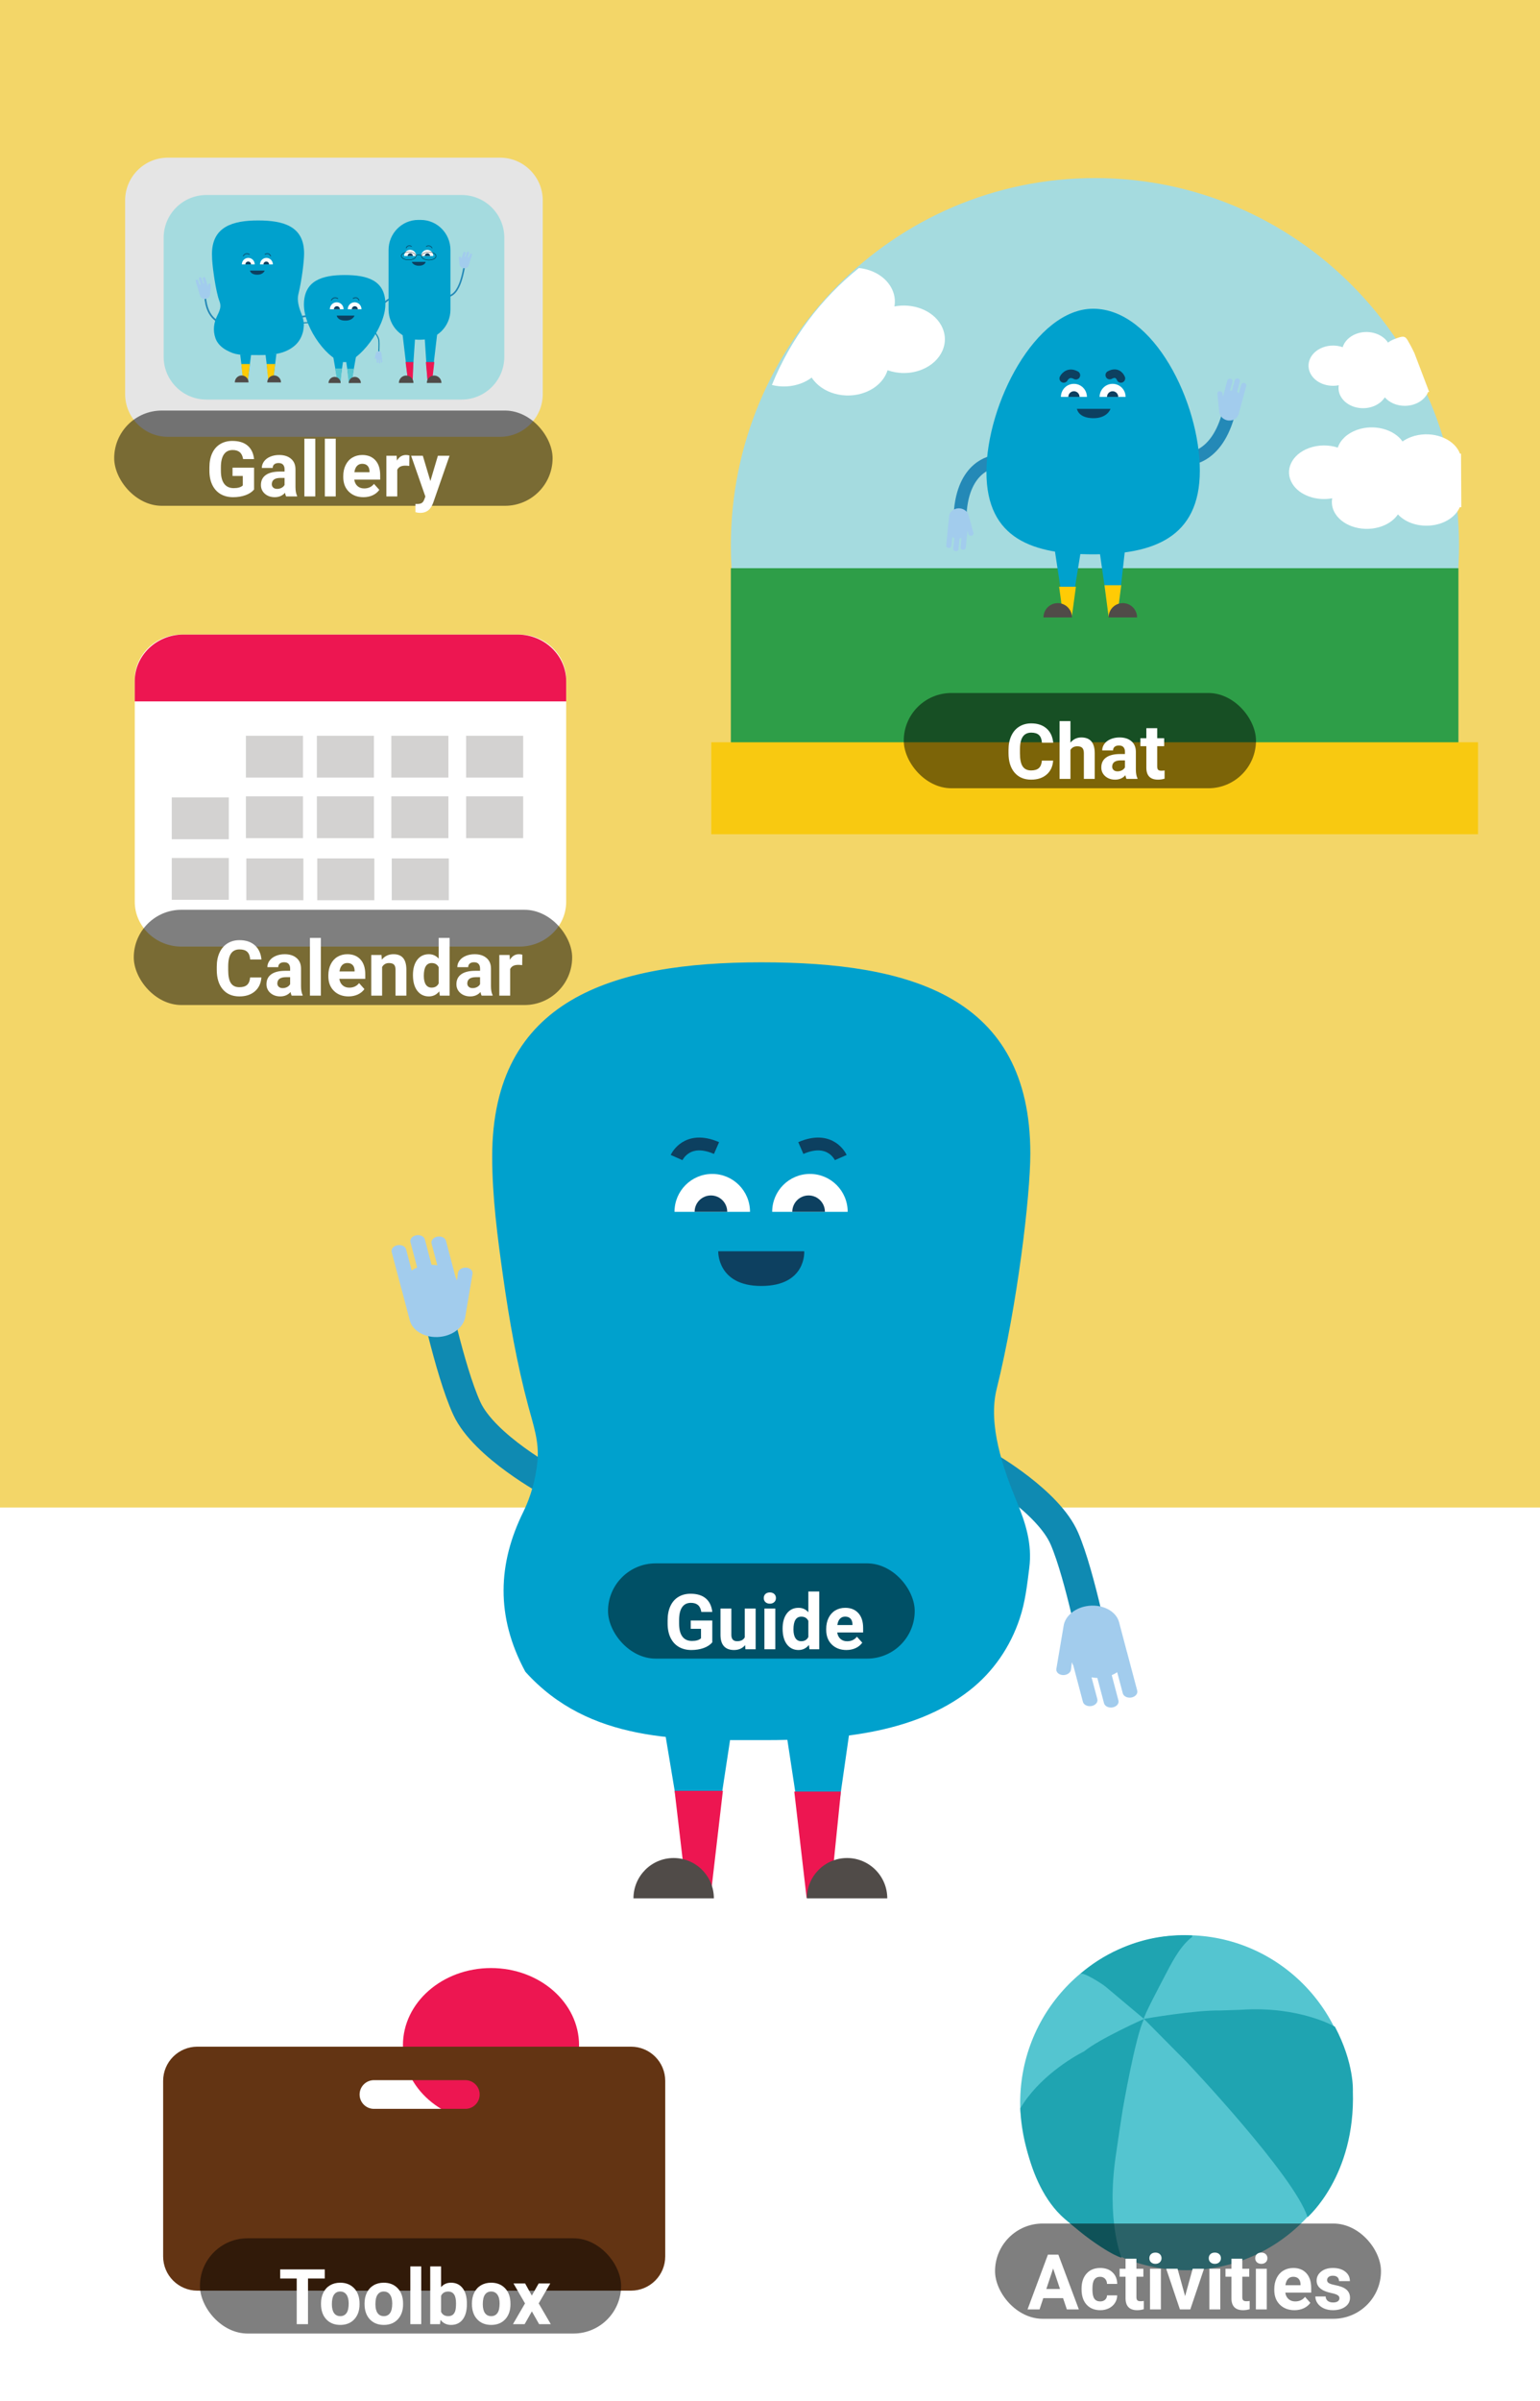 <svg width="360" height="561" viewBox="0 0 360 561" fill="none" xmlns="http://www.w3.org/2000/svg">
    <g id="Home_Screen_Labels1" clip-path="url(#clip0)">
        <g id="bg">
            <path id="Vector" d="M366.419 0H-4.576V352.256H366.419V0Z" fill="#F3D668" />
        </g>
        <g id="chat_button">
            <g id="Group 31">
                <g id="Intersect" filter="url(#filter0_i)">
                    <path fill-rule="evenodd" clip-rule="evenodd"
                        d="M335.487 154.15C339.098 144.625 341.076 134.286 341.076 123.48C341.076 76.052 302.969 37.605 255.962 37.605C208.954 37.605 170.847 76.052 170.847 123.48C170.847 130.418 171.663 137.164 173.202 143.625C176.579 149.892 183.202 154.15 190.82 154.15H335.487Z"
                        fill="#A5DBDF" />
                </g>
                <path id="Vector_2" d="M340.932 132.767H170.847V175.744H340.932V132.767Z" fill="#2E9E48" />
                <path id="Vector_3"
                    d="M311.427 116.432C311.204 117.612 311.418 118.857 312.134 120.007C314.074 123.134 318.955 124.458 323.044 122.968C324.724 122.358 325.986 121.366 326.788 120.2C328.283 121.807 330.725 122.849 333.501 122.836C337.118 122.82 340.178 121.008 341.247 118.512C341.367 118.52 341.487 118.519 341.607 118.527L341.54 106.002C341.453 106.003 341.365 106.011 341.289 106.012C341.167 105.686 341.023 105.369 340.825 105.052C338.885 101.926 334.004 100.602 329.915 102.092C329.151 102.371 328.465 102.734 327.866 103.155C325.818 100.238 321.113 99.03 317.154 100.47C314.864 101.308 313.31 102.845 312.729 104.587C310.649 103.911 308.212 103.888 306.009 104.693C301.92 106.183 300.181 109.92 302.121 113.046C303.796 115.764 307.737 117.118 311.427 116.432Z"
                    fill="white" />
                <path id="Intersect_2" fill-rule="evenodd" clip-rule="evenodd"
                    d="M180.445 89.955C182.643 90.512 185.092 90.422 187.34 89.554C188.236 89.207 189.043 88.754 189.746 88.228C192.127 91.912 197.631 93.46 202.277 91.67C204.965 90.628 206.795 88.702 207.486 86.512C209.918 87.375 212.773 87.417 215.358 86.417C220.158 84.565 222.219 79.87 219.966 75.922C218.02 72.49 213.413 70.764 209.086 71.606C209.355 70.122 209.112 68.553 208.28 67.101C206.828 64.556 203.941 62.948 200.786 62.622C191.885 69.78 184.827 79.171 180.445 89.955Z"
                    fill="white" />
                <rect id="Rectangle 103" x="166.271" y="173.442" width="179.237" height="21.488" fill="#F8C911" />
                <path id="Vector_4"
                    d="M312.964 90.014C312.808 90.9 312.959 91.835 313.461 92.698C314.82 95.046 318.239 96.041 321.102 94.923C322.278 94.466 323.162 93.721 323.723 92.846C324.771 94.053 326.481 94.836 328.425 94.827C330.958 94.816 333.101 93.456 333.848 91.583C333.933 91.588 334.017 91.588 334.101 91.594L330.636 82.5C330.629 82.483 330.642 82.517 330.636 82.5C330.636 82.5 330.012 81.203 329.873 80.965C328.513 78.618 328.771 78.136 325.908 79.254C325.373 79.464 324.893 79.736 324.473 80.051C323.038 77.861 319.743 76.954 316.971 78.033C315.367 78.662 314.279 79.815 313.873 81.123C312.416 80.615 310.71 80.597 309.167 81.201C306.303 82.318 305.087 85.123 306.446 87.471C307.62 89.511 310.381 90.528 312.964 90.014Z"
                    fill="white" />
            </g>
            <g id="Group 30">
                <rect id="Rectangle 109" x="211.271" y="161.93" width="82.336" height="22.256" rx="11.128"
                    fill="black" fill-opacity="0.5" />
                <path id="Chat"
                    d="M246.189 177.737C246.09 179.114 245.58 180.198 244.66 180.989C243.746 181.78 242.539 182.176 241.039 182.176C239.398 182.176 238.106 181.625 237.163 180.523C236.225 179.416 235.757 177.898 235.757 175.971V175.188C235.757 173.958 235.974 172.874 236.407 171.937C236.841 170.999 237.459 170.281 238.262 169.783C239.07 169.279 240.008 169.027 241.074 169.027C242.551 169.027 243.74 169.423 244.642 170.214C245.545 171.005 246.066 172.115 246.207 173.545H243.57C243.506 172.719 243.274 172.121 242.876 171.752C242.483 171.377 241.883 171.189 241.074 171.189C240.195 171.189 239.536 171.506 239.097 172.139C238.663 172.766 238.44 173.741 238.429 175.065V176.032C238.429 177.415 238.637 178.426 239.053 179.064C239.475 179.703 240.137 180.022 241.039 180.022C241.853 180.022 242.46 179.838 242.858 179.469C243.263 179.094 243.494 178.517 243.553 177.737H246.189ZM250.232 173.527C250.906 172.719 251.753 172.314 252.772 172.314C254.835 172.314 255.881 173.513 255.91 175.909V182H253.37V175.979C253.37 175.435 253.253 175.033 253.018 174.775C252.784 174.512 252.394 174.38 251.85 174.38C251.105 174.38 250.566 174.667 250.232 175.241V182H247.692V168.5H250.232V173.527ZM263.337 182C263.22 181.771 263.135 181.487 263.082 181.147C262.467 181.833 261.667 182.176 260.683 182.176C259.751 182.176 258.977 181.906 258.362 181.367C257.753 180.828 257.448 180.148 257.448 179.328C257.448 178.32 257.82 177.547 258.564 177.008C259.314 176.469 260.395 176.196 261.808 176.19H262.976V175.646C262.976 175.206 262.862 174.854 262.634 174.591C262.411 174.327 262.057 174.195 261.57 174.195C261.142 174.195 260.806 174.298 260.559 174.503C260.319 174.708 260.199 174.989 260.199 175.347H257.659C257.659 174.796 257.829 174.286 258.169 173.817C258.509 173.349 258.989 172.982 259.61 172.719C260.231 172.449 260.929 172.314 261.702 172.314C262.874 172.314 263.803 172.61 264.488 173.202C265.18 173.788 265.525 174.614 265.525 175.681V179.803C265.531 180.705 265.657 181.388 265.903 181.851V182H263.337ZM261.236 180.233C261.611 180.233 261.957 180.151 262.273 179.987C262.59 179.817 262.824 179.592 262.976 179.311V177.676H262.027C260.756 177.676 260.079 178.115 259.997 178.994L259.988 179.144C259.988 179.46 260.1 179.721 260.322 179.926C260.545 180.131 260.85 180.233 261.236 180.233ZM270.517 170.152V172.49H272.143V174.354H270.517V179.1C270.517 179.451 270.585 179.703 270.72 179.855C270.854 180.008 271.112 180.084 271.493 180.084C271.774 180.084 272.023 180.063 272.24 180.022V181.947C271.742 182.1 271.229 182.176 270.702 182.176C268.921 182.176 268.013 181.276 267.977 179.478V174.354H266.589V172.49H267.977V170.152H270.517Z"
                    fill="white" />
            </g>
            <g id="Group 32">
                <path id="Vector_5" d="M232.207 107.938C232.207 107.938 225.11 108.764 224.447 120.079" stroke="#2489B7"
                    stroke-width="3" stroke-miterlimit="10" stroke-linecap="round" />
                <path id="Vector_6"
                    d="M227.554 124.539C227.623 124.838 227.409 125.129 227.083 125.183C226.757 125.238 226.432 125.041 226.363 124.743L226.2 124.033C226.182 124.153 226.156 124.27 226.12 124.379L225.762 127.972C225.733 128.274 225.436 128.493 225.103 128.46C224.77 128.427 224.523 128.15 224.552 127.852L224.766 125.697C224.618 125.748 224.462 125.788 224.299 125.81L224.049 128.318C224.02 128.62 223.723 128.839 223.39 128.806C223.057 128.773 222.811 128.496 222.84 128.198L223.09 125.689C222.919 125.628 222.756 125.551 222.608 125.46L222.398 127.553C222.369 127.856 222.072 128.074 221.739 128.041C221.406 128.009 221.16 127.732 221.189 127.433L221.573 123.589C221.573 123.578 221.576 123.571 221.58 123.56C221.58 123.538 221.58 123.52 221.583 123.498L221.866 120.651C221.982 119.497 223.119 118.659 224.393 118.787C225.392 118.889 226.193 119.559 226.432 120.4L227.554 124.539Z"
                    fill="#A2CCED" />
                <path id="Vector_7" d="M276.854 107.257C276.854 107.257 283.957 108.018 287.075 97.128"
                    stroke="#2489B7" stroke-width="3" stroke-miterlimit="10" stroke-linecap="round" />
                <path id="Vector_8"
                    d="M284.584 91.959C284.566 91.653 284.823 91.402 285.156 91.402C285.489 91.402 285.775 91.653 285.793 91.959L285.837 92.687C285.873 92.574 285.916 92.461 285.974 92.359L286.923 88.875C287.002 88.584 287.332 88.416 287.654 88.504C287.976 88.591 288.176 88.904 288.096 89.199L287.527 91.289C287.683 91.263 287.842 91.252 288.005 91.256L288.668 88.824C288.748 88.533 289.077 88.365 289.399 88.453C289.722 88.54 289.921 88.853 289.841 89.148L289.179 91.58C289.338 91.668 289.483 91.773 289.613 91.89L290.167 89.862C290.247 89.57 290.576 89.403 290.898 89.49C291.221 89.578 291.42 89.891 291.34 90.186L290.323 93.914C290.319 93.925 290.315 93.932 290.312 93.943C290.308 93.961 290.305 93.983 290.301 94.001L289.548 96.761C289.244 97.879 287.984 98.516 286.749 98.177C285.779 97.911 285.105 97.114 285.007 96.244L284.584 91.959Z"
                    fill="#A2CCED" />
                <path id="Vector_9"
                    d="M230.595 110.29C230.595 94.442 242.066 72.139 255.538 72.139C269.728 72.139 280.482 94.121 280.482 109.969C280.482 125.817 269.315 129.527 255.538 129.527C241.762 129.527 230.595 126.137 230.595 110.29Z"
                    fill="#00A1CD" />
                <path id="Vector_10"
                    d="M248.007 92.742C248.007 91.056 249.369 89.688 251.045 89.688C252.722 89.688 254.083 91.056 254.083 92.742"
                    fill="white" />
                <path id="Vector_11"
                    d="M257.052 92.742C257.052 91.056 258.413 89.688 260.09 89.688C261.766 89.688 263.127 91.056 263.127 92.742"
                    fill="white" />
                <path id="Vector_12" d="M248.663 88.424C248.663 88.424 249.553 86.611 251.509 87.677"
                    stroke="#0D4060" stroke-width="2" stroke-miterlimit="10" stroke-linecap="round" />
                <path id="Vector_13" d="M262.03 88.424C262.03 88.424 261.379 86.575 259.423 87.645" stroke="#0D4060"
                    stroke-width="2" stroke-miterlimit="10" stroke-linecap="round" />
                <path id="Vector_14"
                    d="M249.734 92.742C249.734 92.013 250.325 91.42 251.049 91.42C251.773 91.42 252.363 92.013 252.363 92.742"
                    fill="#0D4060" />
                <path id="Vector_15"
                    d="M258.779 92.742C258.779 92.013 259.369 91.42 260.093 91.42C260.817 91.42 261.408 92.013 261.408 92.742"
                    fill="#0D4060" />
                <path id="Vector_16"
                    d="M259.597 95.527C259.597 95.527 258.898 97.784 255.459 97.715C252.019 97.646 251.748 95.527 251.748 95.527H259.597Z"
                    fill="#0D4060" />
                <path id="Vector_17" d="M261.636 140.642L263.131 127.142H256.809L259.242 144.213L261.049 143.328"
                    fill="#00A1CD" />
                <path id="Vector_18" d="M248.786 143.19L246.429 127.63H252.845L250.191 144.089L248.174 143.19"
                    fill="#00A1CD" />
                <path id="Vector_19" d="M247.587 137.11H251.509L250.546 144.173H248.551L247.587 137.11Z"
                    fill="#FFCB05" />
                <path id="Vector_20" d="M258.192 136.746H262.114L261.147 144.093H259.152L258.192 136.746Z"
                    fill="#FFCB05" />
                <path id="Vector_21"
                    d="M259.141 144.279C259.141 142.426 260.636 140.926 262.476 140.926C264.319 140.926 265.81 142.429 265.81 144.279"
                    fill="#504B48" />
                <path id="Vector_22"
                    d="M243.927 144.279C243.927 142.426 245.422 140.926 247.261 140.926C249.101 140.926 250.596 142.429 250.596 144.279"
                    fill="#504B48" />
            </g>
        </g>
        <g id="guide_button">
            <g id="Group 36">
                <path id="Vector_23"
                    d="M256.276 387.442C256.276 387.442 252.563 368.191 248.827 359.516C245.092 350.842 230.837 342.679 230.837 342.679C230.837 342.679 228.931 341.033 230.837 342.679"
                    stroke="#0F8AB2" stroke-width="7" stroke-miterlimit="10" />
                <path id="Vector_24"
                    d="M246.932 390C246.843 390.734 247.541 391.356 248.484 391.401C249.426 391.434 250.268 390.867 250.357 390.133L250.568 388.387C250.656 388.665 250.767 388.932 250.911 389.188L253.15 397.662C253.339 398.374 254.248 398.808 255.179 398.63C256.11 398.452 256.708 397.729 256.52 397.017L255.168 391.935C255.6 392.013 256.054 392.057 256.52 392.068L258.083 397.985C258.271 398.696 259.18 399.13 260.111 398.952C261.042 398.774 261.641 398.051 261.452 397.34L259.89 391.423C260.344 391.223 260.776 391.001 261.164 390.734L262.472 395.671C262.661 396.383 263.57 396.817 264.501 396.639C265.432 396.461 266.03 395.738 265.842 395.026L263.437 385.963C263.425 385.94 263.414 385.918 263.403 385.896C263.392 385.851 263.392 385.796 263.37 385.751L261.597 379.034C260.876 376.309 257.384 374.641 253.849 375.32C251.066 375.854 249.049 377.689 248.661 379.768L246.932 390Z"
                    fill="#A2CCED" />
                <path id="Vector_25"
                    d="M100.944 300.343C100.944 300.343 105.019 320.151 109.119 329.077C113.219 338.003 128.864 346.402 128.864 346.402C128.864 346.402 130.032 347.283 128.183 346.025"
                    stroke="#0F8AB2" stroke-width="7" stroke-miterlimit="10" />
                <path id="Vector_26"
                    d="M110.47 297.593C110.559 296.859 109.86 296.236 108.918 296.192C107.976 296.158 107.134 296.726 107.045 297.46L106.834 299.206C106.746 298.928 106.635 298.661 106.491 298.405L104.252 289.931C104.063 289.219 103.154 288.785 102.223 288.963C101.292 289.141 100.694 289.864 100.882 290.576L102.234 295.658C101.802 295.58 101.348 295.536 100.882 295.525L99.319 289.608C99.131 288.896 98.222 288.463 97.291 288.641C96.36 288.818 95.761 289.541 95.95 290.253L97.512 296.17C97.058 296.37 96.626 296.592 96.238 296.859L94.93 291.921C94.741 291.21 93.832 290.776 92.901 290.954C91.97 291.132 91.372 291.855 91.56 292.566L93.965 301.63C93.977 301.652 93.987 301.675 93.999 301.697C94.01 301.741 94.01 301.797 94.032 301.841L95.805 308.559C96.526 311.283 100.017 312.951 103.553 312.273C106.336 311.739 108.353 309.904 108.741 307.825L110.47 297.593Z"
                    fill="#A2CCED" />
                <path id="Vector_27"
                    d="M177.952 224.86C143.213 224.86 115.059 233.468 115.059 270.257C115.059 279.588 116.289 288.996 117.597 298.216C119.038 308.447 120.834 318.657 123.516 328.644C124.691 333.036 126.088 336.884 125.633 341.5C125.234 345.537 124.115 349.652 122.319 353.299C116.422 365.255 115.791 377.644 122.807 390.622C137.76 407.237 159.142 406.603 178.462 406.603C194.656 406.603 213.444 405.358 226.723 394.926C232.199 390.622 236.178 384.795 238.373 378.189C239.681 374.285 240.102 370.381 240.612 366.333C241.31 360.739 239.769 355.902 237.663 350.819C234.504 343.19 230.902 332.903 232.986 324.551C237.819 305.067 240.856 279.399 240.856 269.523C240.845 232.723 212.69 224.86 177.952 224.86Z"
                    fill="#00A1CD" />
                <path id="Vector_28"
                    d="M175.325 283.158C175.325 278.264 171.379 274.305 166.502 274.305C161.624 274.305 157.678 278.264 157.678 283.158H175.325Z"
                    fill="white" />
                <path id="Vector_29"
                    d="M198.159 283.158C198.159 278.264 194.213 274.305 189.335 274.305C184.458 274.305 180.512 278.264 180.512 283.158H198.159Z"
                    fill="white" />
                <g id="Group">
                    <path id="Vector_30" d="M183.849 405.158L188.515 435.83H194.102L198.68 403.957L183.849 405.158Z"
                        fill="#00A1CD" />
                    <path id="Vector_31" d="M194.046 443.459H188.56L185.678 418.625H196.574L194.046 443.459Z"
                        fill="#ED1651" />
                </g>
                <g id="Group_2">
                    <path id="Vector_32" d="M170.88 405.158L166.213 435.83H160.616L155.306 403.957L170.88 405.158Z"
                        fill="#00A1CD" />
                    <path id="Vector_33" d="M166.091 443.292H160.616L157.701 418.458H168.984L166.091 443.292Z"
                        fill="#ED1651" />
                </g>
                <path id="Vector_34"
                    d="M188.615 443.581C188.615 438.376 192.827 434.15 198.015 434.15C203.202 434.15 207.414 438.376 207.414 443.581"
                    fill="#504B48" />
                <path id="Vector_35"
                    d="M148.079 443.581C148.079 438.376 152.291 434.15 157.479 434.15C162.666 434.15 166.878 438.376 166.878 443.581"
                    fill="#504B48" />
                <path id="Vector_36"
                    d="M188.005 292.377C188.005 292.377 188.548 300.485 177.952 300.485C167.61 300.485 167.898 292.377 167.898 292.377H188.005Z"
                    fill="#0D4060" />
                <path id="Vector_37"
                    d="M162.378 283.158C162.378 281.045 164.085 279.332 166.191 279.332C168.297 279.332 170.004 281.045 170.004 283.158"
                    fill="#0D4060" />
                <path id="Vector_38"
                    d="M185.212 283.158C185.212 281.045 186.919 279.332 189.025 279.332C191.131 279.332 192.838 281.045 192.838 283.158"
                    fill="#0D4060" />
                <path id="Vector_39" d="M196.54 270.479C196.54 270.479 194.213 265.208 187.207 268.255" stroke="#0D4060"
                    stroke-width="3" stroke-miterlimit="10" stroke-linejoin="round" />
                <path id="Vector_40" d="M158.166 270.479C158.166 270.479 160.494 265.208 167.499 268.255"
                    stroke="#0D4060" stroke-width="3" stroke-miterlimit="10" stroke-linejoin="round" />
            </g>
            <g id="Group 22">
                <rect id="Rectangle 109_2" x="142.134" y="365.302" width="71.695" height="22.256" rx="11.128"
                    fill="black" fill-opacity="0.5" />
                <path id="guide"
                    d="M166.51 383.755C166.035 384.323 165.364 384.766 164.497 385.082C163.63 385.393 162.669 385.548 161.614 385.548C160.507 385.548 159.534 385.308 158.696 384.827C157.864 384.341 157.22 383.638 156.763 382.718C156.311 381.798 156.08 380.717 156.068 379.475V378.604C156.068 377.327 156.282 376.223 156.71 375.291C157.143 374.354 157.765 373.639 158.573 373.146C159.388 372.648 160.34 372.399 161.43 372.399C162.947 372.399 164.134 372.763 164.989 373.489C165.845 374.21 166.351 375.262 166.51 376.645H163.943C163.826 375.912 163.565 375.376 163.161 375.036C162.763 374.696 162.212 374.526 161.509 374.526C160.612 374.526 159.93 374.863 159.461 375.537C158.992 376.211 158.755 377.213 158.749 378.543V379.36C158.749 380.702 159.004 381.716 159.514 382.401C160.023 383.087 160.77 383.43 161.755 383.43C162.745 383.43 163.451 383.219 163.873 382.797V380.591H161.473V378.648H166.51V383.755ZM174.182 384.405C173.556 385.167 172.688 385.548 171.581 385.548C170.561 385.548 169.782 385.255 169.243 384.669C168.71 384.083 168.437 383.225 168.426 382.094V375.862H170.966V382.006C170.966 382.996 171.417 383.491 172.319 383.491C173.181 383.491 173.772 383.192 174.095 382.595V375.862H176.643V385.372H174.253L174.182 384.405ZM181.24 385.372H178.691V375.862H181.24V385.372ZM178.542 373.401C178.542 373.021 178.668 372.707 178.92 372.461C179.178 372.215 179.526 372.092 179.966 372.092C180.399 372.092 180.745 372.215 181.003 372.461C181.261 372.707 181.39 373.021 181.39 373.401C181.39 373.788 181.258 374.104 180.994 374.351C180.736 374.597 180.393 374.72 179.966 374.72C179.538 374.72 179.192 374.597 178.929 374.351C178.671 374.104 178.542 373.788 178.542 373.401ZM182.945 380.547C182.945 379.064 183.276 377.884 183.938 377.005C184.606 376.126 185.517 375.687 186.672 375.687C187.598 375.687 188.362 376.032 188.966 376.724V371.872H191.515V385.372H189.221L189.098 384.361C188.465 385.152 187.65 385.548 186.654 385.548C185.535 385.548 184.636 385.108 183.956 384.229C183.282 383.345 182.945 382.117 182.945 380.547ZM185.485 380.731C185.485 381.622 185.64 382.305 185.951 382.779C186.262 383.254 186.713 383.491 187.305 383.491C188.09 383.491 188.643 383.16 188.966 382.498V378.745C188.649 378.083 188.101 377.752 187.322 377.752C186.098 377.752 185.485 378.745 185.485 380.731ZM197.86 385.548C196.466 385.548 195.329 385.12 194.45 384.265C193.577 383.409 193.14 382.27 193.14 380.846V380.6C193.14 379.645 193.325 378.792 193.694 378.042C194.063 377.286 194.585 376.706 195.259 376.302C195.938 375.892 196.712 375.687 197.579 375.687C198.88 375.687 199.902 376.097 200.646 376.917C201.396 377.737 201.771 378.9 201.771 380.406V381.443H195.716C195.798 382.064 196.044 382.562 196.454 382.938C196.87 383.312 197.394 383.5 198.027 383.5C199.006 383.5 199.77 383.146 200.321 382.437L201.569 383.834C201.188 384.373 200.673 384.795 200.022 385.1C199.372 385.398 198.651 385.548 197.86 385.548ZM197.57 377.743C197.066 377.743 196.656 377.913 196.34 378.253C196.029 378.593 195.83 379.079 195.742 379.712H199.275V379.51C199.264 378.947 199.111 378.514 198.818 378.209C198.525 377.898 198.109 377.743 197.57 377.743Z"
                    fill="white" />
            </g>
        </g>
        <g id="gallery_button">
            <g id="Group 33">
                <g id="Group_3">
                    <path id="Vector_41"
                        d="M116.878 36.837H39.251C33.728 36.837 29.251 41.315 29.251 46.837V92.07C29.251 97.593 33.728 102.07 39.251 102.07H116.878C122.401 102.07 126.878 97.593 126.878 92.07V46.837C126.878 41.315 122.401 36.837 116.878 36.837Z"
                        fill="#E5E5E5" />
                    <path id="Vector_42"
                        d="M107.892 45.563H48.257C42.734 45.563 38.257 50.04 38.257 55.563V83.365C38.257 88.888 42.734 93.365 48.257 93.365H107.892C113.415 93.365 117.892 88.888 117.892 83.365V55.563C117.892 50.04 113.415 45.563 107.892 45.563Z"
                        fill="#A5DBDF" />
                </g>
                <path id="Vector_43" d="M93.243 69.965C90.811 67.857 86.772 74.537 86.092 75.539"
                    stroke="#2489B7" stroke-width="0.371" stroke-miterlimit="10" stroke-linecap="round" />
                <path id="Vector_44"
                    d="M87.493 75.371C87.534 75.037 87.328 74.641 86.937 74.411C86.421 74.119 85.803 74.181 85.556 74.557L84.917 75.496C84.917 75.496 84.917 75.517 84.896 75.517L84.051 76.791C83.99 76.895 84.031 77.041 84.175 77.104C84.319 77.166 84.464 77.166 84.546 77.062L84.999 76.373C85.041 76.436 85.103 76.499 85.164 76.54L84.608 77.375C84.546 77.48 84.587 77.626 84.731 77.688C84.855 77.772 85.02 77.751 85.103 77.647L85.659 76.812C85.721 76.832 85.803 76.853 85.865 76.874L85.391 77.584C85.329 77.688 85.37 77.835 85.515 77.897C85.638 77.981 85.803 77.96 85.886 77.855L86.689 76.665C86.731 76.624 86.751 76.603 86.792 76.561L86.731 76.853C86.71 76.979 86.813 77.104 86.957 77.146C87.102 77.187 87.246 77.125 87.266 77.02"
                    fill="#A2CCED" />
                <path id="Vector_45"
                    d="M68.759 76.624C68.759 76.624 69.81 75.601 70.717 75.475C71.624 75.329 73.54 75.413 73.54 75.413"
                    stroke="#0F8AB2" stroke-width="0.253" stroke-miterlimit="10" stroke-linecap="round" />
                <path id="Vector_46" d="M69.625 74.453C69.625 74.453 72.634 72.261 76.797 76.394"
                    stroke="#2489B7" stroke-width="0.392" stroke-miterlimit="10" stroke-linecap="round" />
                <path id="Vector_47"
                    d="M77.58 79.254C77.683 79.379 77.868 79.379 77.992 79.254C78.116 79.129 78.136 78.941 78.033 78.816L77.786 78.523C77.848 78.544 77.889 78.586 77.951 78.586L79.558 79.525C79.703 79.609 79.867 79.546 79.971 79.4C80.053 79.254 80.012 79.066 79.888 78.983L78.919 78.419C78.981 78.377 79.043 78.315 79.105 78.252L80.218 78.92C80.362 79.004 80.527 78.941 80.63 78.795C80.712 78.649 80.671 78.461 80.547 78.377L79.435 77.709C79.455 77.626 79.476 77.522 79.476 77.438L80.403 77.981C80.547 78.064 80.712 78.002 80.816 77.856C80.898 77.709 80.857 77.522 80.733 77.438L79.022 76.415C79.022 76.415 79.022 76.415 79.002 76.415L78.981 76.394L77.704 75.643C77.188 75.33 76.487 75.559 76.158 76.144C75.89 76.603 75.931 77.146 76.22 77.501L77.58 79.254Z"
                    fill="#A2CCED" />
                <path id="Vector_48"
                    d="M87.493 77.501C87.493 77.501 88.462 78.607 88.565 79.525C88.668 80.444 88.544 82.385 88.544 82.385"
                    stroke="#0F8AB2" stroke-width="0.253" stroke-miterlimit="10" stroke-linecap="round" />
                <path id="Vector_49"
                    d="M89.389 84.557C89.389 84.64 89.327 84.724 89.224 84.724C89.142 84.724 89.059 84.661 89.039 84.578L88.998 83.993C88.956 84.014 88.915 84.035 88.853 84.056L88.915 84.765C88.915 84.849 88.853 84.932 88.75 84.932C88.668 84.932 88.585 84.87 88.565 84.786L88.503 84.077C88.462 84.077 88.421 84.056 88.379 84.035L88.421 84.64C88.421 84.724 88.359 84.807 88.256 84.807C88.173 84.807 88.091 84.745 88.07 84.661L87.988 83.659C87.988 83.638 87.967 83.596 87.967 83.555L87.926 83.743C87.905 83.826 87.823 83.889 87.72 83.868C87.637 83.847 87.576 83.763 87.596 83.68L87.843 82.615C87.843 82.574 87.885 82.532 87.905 82.511C87.967 82.281 88.194 82.094 88.482 82.073C88.833 82.052 89.142 82.281 89.183 82.594L89.245 83.388V83.409L89.389 84.557Z"
                    fill="#A2CCED" />
                <path id="Vector_50"
                    d="M90.09 71.092C90.09 76.707 83.721 84.619 80.568 84.619C77.023 84.619 71.047 76.832 71.047 71.196C71.047 65.56 75.313 64.266 80.568 64.266C85.824 64.266 90.09 65.456 90.09 71.092Z"
                    fill="#00A1CD" />
                <path id="Vector_51"
                    d="M77.106 72.261C77.106 71.363 77.827 70.633 78.713 70.633C79.6 70.633 80.321 71.363 80.321 72.261"
                    fill="white" />
                <path id="Vector_52"
                    d="M81.29 72.261C81.29 71.363 82.011 70.633 82.897 70.633C83.783 70.633 84.505 71.363 84.505 72.261"
                    fill="white" />
                <path id="Vector_53" d="M77.456 70.153C77.456 70.153 77.93 69.172 78.961 69.757"
                    stroke="#0D4060" stroke-width="0.162" stroke-miterlimit="10" stroke-linecap="round" />
                <path id="Vector_54" d="M83.928 70.153C83.928 70.153 83.577 69.172 82.547 69.736"
                    stroke="#0D4060" stroke-width="0.162" stroke-miterlimit="10" stroke-linecap="round" />
                <path id="Vector_55"
                    d="M78.054 72.261C78.054 71.864 78.363 71.551 78.755 71.551C79.146 71.551 79.455 71.864 79.455 72.261"
                    fill="#0D4060" />
                <path id="Vector_56"
                    d="M82.238 72.261C82.238 71.864 82.547 71.551 82.938 71.551C83.33 71.551 83.639 71.864 83.639 72.261"
                    fill="#0D4060" />
                <path id="Vector_57"
                    d="M82.876 73.743C82.876 73.743 82.505 74.954 80.671 74.912C78.858 74.891 78.713 73.743 78.713 73.743H82.876Z"
                    fill="#0D4060" />
                <path id="Vector_58" d="M80.795 83.638L81.496 88.314H82.341L83.227 83.304" fill="#00A1CD" />
                <path id="Vector_59" d="M77.91 83.45L78.775 88.314H79.62L80.321 83.638" fill="#00A1CD" />
                <path id="Vector_60" d="M82.176 89.483H81.516L81.166 86.164H82.732L82.176 89.483Z"
                    fill="#56C5D0" />
                <path id="Vector_61" d="M79.6 89.442H78.94L78.343 86.102H79.929L79.6 89.442Z"
                    fill="#56C5D0" />
                <path id="Vector_62"
                    d="M76.797 89.504C76.797 88.711 77.436 88.064 78.219 88.064C79.002 88.064 79.641 88.711 79.641 89.504"
                    fill="#504B48" />
                <path id="Vector_63"
                    d="M81.516 89.504C81.516 88.711 82.155 88.064 82.938 88.064C83.722 88.064 84.36 88.711 84.36 89.504"
                    fill="#504B48" />
                <path id="Vector_64" d="M103.239 69.046C107.567 70.675 108.288 62.909 108.68 61.761"
                    stroke="#2489B7" stroke-width="0.371" stroke-miterlimit="10" stroke-linecap="round" />
                <path id="Vector_65"
                    d="M107.443 61.845C107.484 62.2 107.793 62.513 108.226 62.638C108.783 62.784 109.38 62.555 109.525 62.116L109.875 61.031V61.01C109.875 61.01 109.875 61.01 109.875 60.989L110.37 59.528C110.411 59.423 110.308 59.298 110.163 59.257C110.019 59.215 109.854 59.277 109.834 59.403L109.566 60.196C109.504 60.154 109.442 60.112 109.36 60.071L109.669 59.11C109.71 59.006 109.607 58.881 109.463 58.839C109.318 58.797 109.154 58.86 109.133 58.985L108.824 59.945C108.741 59.945 108.68 59.945 108.597 59.945L108.865 59.131C108.906 59.027 108.803 58.902 108.659 58.86C108.515 58.818 108.35 58.881 108.329 59.006L107.876 60.363C107.855 60.405 107.835 60.446 107.814 60.488L107.793 60.196C107.793 60.071 107.649 59.966 107.505 59.966C107.361 59.966 107.237 60.05 107.237 60.175"
                    fill="#A2CCED" />
                <path id="Vector_66"
                    d="M97.777 79.379H98.354C102.188 79.379 105.3 76.227 105.3 72.345V58.421C105.3 54.539 102.188 51.387 98.354 51.387H97.777C93.944 51.387 90.832 54.539 90.832 58.421V72.345C90.853 76.227 93.944 79.379 97.777 79.379Z"
                    fill="#00A1CD" />
                <path id="Vector_67" d="M102.229 77.793L100.869 89.316H99.962L99.199 77.814" fill="#00A1CD" />
                <path id="Vector_68" d="M97.097 78.044L96.335 89.316H95.428L94.067 77.814" fill="#00A1CD" />
                <path id="Vector_69"
                    d="M96.252 61.177C96.252 61.177 96.541 62.116 97.963 62.095C99.385 62.074 99.508 61.177 99.508 61.177H96.252Z"
                    fill="#0D4060" />
                <path id="Vector_70"
                    d="M101.301 59.82C101.301 59.027 100.662 58.38 99.879 58.38C99.096 58.38 98.457 59.027 98.457 59.82"
                    fill="white" />
                <path id="Vector_71"
                    d="M97.303 59.82C97.303 59.027 96.664 58.38 95.881 58.38C95.098 58.38 94.459 59.027 94.459 59.82"
                    fill="white" />
                <path id="Vector_72" d="M100.992 57.941C100.992 57.941 100.58 57.086 99.653 57.587"
                    stroke="#0D4060" stroke-width="0.148" stroke-miterlimit="10" stroke-linecap="round" />
                <path id="Vector_73" d="M94.954 57.941C94.954 57.941 95.263 57.065 96.19 57.566"
                    stroke="#0D4060" stroke-width="0.148" stroke-miterlimit="10" stroke-linecap="round" />
                <path id="Vector_74"
                    d="M100.539 59.82C100.539 59.465 100.271 59.194 99.921 59.194C99.57 59.194 99.302 59.465 99.302 59.82"
                    fill="#0D4060" />
                <path id="Vector_75"
                    d="M96.52 59.82C96.52 59.465 96.252 59.194 95.902 59.194C95.551 59.194 95.283 59.465 95.283 59.82"
                    fill="#0D4060" />
                <path id="Vector_76" d="M99.982 89.316L99.55 84.598H101.528L101.013 89.107L99.982 89.316Z"
                    fill="#ED1651" />
                <path id="Vector_77" d="M95.428 89.316L94.809 84.598H96.644L96.458 89.065L95.428 89.316Z"
                    fill="#ED1651" />
                <path id="Vector_78"
                    d="M103.198 89.483C103.198 88.522 102.435 87.75 101.487 87.75C100.539 87.75 99.776 88.522 99.776 89.483"
                    fill="#504B48" />
                <path id="Vector_79"
                    d="M96.664 89.483C96.664 88.522 95.902 87.75 94.954 87.75C94.006 87.75 93.243 88.522 93.243 89.483"
                    fill="#504B48" />
                <path id="Vector_80"
                    d="M101.949 59.853C101.952 59.345 101.188 58.93 100.244 58.925C99.299 58.92 98.531 59.327 98.528 59.834C98.525 60.341 99.289 60.757 100.234 60.762C101.179 60.767 101.947 60.36 101.949 59.853Z"
                    stroke="black" stroke-width="0.074" stroke-miterlimit="10" stroke-linecap="round" />
                <path id="Vector_81"
                    d="M97.24 59.823C97.243 59.316 96.479 58.901 95.534 58.895C94.59 58.89 93.822 59.297 93.819 59.805C93.816 60.312 94.58 60.727 95.525 60.733C96.469 60.738 97.237 60.331 97.24 59.823Z"
                    stroke="black" stroke-width="0.074" stroke-miterlimit="10" stroke-linecap="round" />
                <path id="Vector_82" d="M98.519 59.737C98.519 59.737 97.818 59.298 97.221 59.737" stroke="black"
                    stroke-width="0.074" stroke-miterlimit="10" stroke-linecap="round" />
                <path id="Vector_83" d="M51.962 75.476C51.962 75.476 48.294 75.037 47.943 69.151"
                    stroke="#2489B7" stroke-width="0.392" stroke-miterlimit="10" stroke-linecap="round" />
                <path id="Vector_84"
                    d="M49.283 66.52C49.283 66.354 49.139 66.228 48.974 66.249C48.809 66.249 48.665 66.395 48.665 66.541V66.917C48.644 66.855 48.624 66.792 48.582 66.75L48.005 64.955C47.964 64.809 47.779 64.725 47.614 64.767C47.449 64.83 47.346 64.976 47.408 65.143L47.737 66.228C47.655 66.207 47.572 66.207 47.49 66.228L47.099 64.976C47.057 64.83 46.872 64.746 46.707 64.788C46.542 64.851 46.439 64.997 46.501 65.164L46.892 66.416C46.81 66.458 46.748 66.52 46.666 66.583L46.336 65.539C46.295 65.393 46.109 65.31 45.944 65.352C45.779 65.393 45.676 65.56 45.738 65.727L46.336 67.648C46.336 67.648 46.336 67.648 46.336 67.669V67.689L46.769 69.109C46.954 69.694 47.614 69.986 48.253 69.798C48.747 69.631 49.077 69.213 49.118 68.754L49.283 66.52Z"
                    fill="#A2CCED" />
                <path id="Vector_85"
                    d="M60.33 51.512C54.374 51.512 49.551 52.994 49.551 59.361C49.551 60.968 49.757 62.596 49.984 64.204C50.231 65.978 50.54 67.732 50.994 69.464C51.2 70.216 51.591 70.884 51.509 71.698C51.447 72.407 51.097 73.117 50.788 73.743C49.963 75.434 49.736 77.188 50.355 79.004C50.767 80.215 51.756 81.175 52.849 81.78C55.136 83.033 56.043 82.97 60.721 82.97C63.504 82.97 66.389 82.761 68.677 80.945C69.625 80.194 70.305 79.192 70.676 78.044C70.902 77.376 70.923 77.083 71.005 76.374C71.129 75.413 70.82 74.161 70.449 73.284C69.913 71.969 69.377 70.195 69.748 68.754C70.573 65.394 71.088 60.947 71.088 59.236C71.109 52.869 66.286 51.512 60.33 51.512Z"
                    fill="#00A1CD" />
                <path id="Vector_86" d="M56.146 82.824L56.929 89.19H57.898L58.702 82.845" fill="#00A1CD" />
                <path id="Vector_87" d="M62.061 82.823L62.844 89.19H63.813L64.617 82.677" fill="#00A1CD" />
                <path id="Vector_88"
                    d="M61.876 63.223C61.876 63.223 61.566 64.225 60.062 64.183C58.557 64.162 58.434 63.223 58.434 63.223H61.876Z"
                    fill="#0D4060" />
                <path id="Vector_89"
                    d="M56.538 61.783C56.538 60.927 57.218 60.259 58.042 60.259C58.887 60.259 59.547 60.948 59.547 61.783"
                    fill="white" />
                <path id="Vector_90"
                    d="M60.783 61.783C60.783 60.927 61.463 60.259 62.288 60.259C63.112 60.259 63.792 60.948 63.792 61.783"
                    fill="white" />
                <path id="Vector_91" d="M56.867 59.82C56.867 59.82 57.321 58.902 58.289 59.444"
                    stroke="#0D4060" stroke-width="0.157" stroke-miterlimit="10" stroke-linecap="round" />
                <path id="Vector_92" d="M63.256 59.82C63.256 59.82 62.927 58.902 61.958 59.424"
                    stroke="#0D4060" stroke-width="0.157" stroke-miterlimit="10" stroke-linecap="round" />
                <path id="Vector_93"
                    d="M57.362 61.782C57.362 61.407 57.651 61.114 58.022 61.114C58.392 61.114 58.681 61.407 58.681 61.782"
                    fill="#0D4060" />
                <path id="Vector_94"
                    d="M61.587 61.782C61.587 61.407 61.876 61.114 62.246 61.114C62.617 61.114 62.906 61.407 62.906 61.782"
                    fill="#0D4060" />
                <path id="Vector_95" d="M57.898 89.19L58.413 85.057H56.414L56.806 88.981L57.898 89.19Z"
                    fill="#FFCB05" />
                <path id="Vector_96" d="M63.813 89.19L64.328 85.057H62.329L62.721 88.981L63.813 89.19Z"
                    fill="#FFCB05" />
                <path id="Vector_97"
                    d="M58.104 89.357C58.104 88.46 57.383 87.729 56.496 87.729C55.61 87.729 54.889 88.46 54.889 89.357"
                    fill="#504B48" />
                <path id="Vector_98"
                    d="M62.473 89.357C62.473 88.46 63.194 87.729 64.081 87.729C64.967 87.729 65.688 88.46 65.688 89.357"
                    fill="#504B48" />
            </g>
            <g id="Group 34">
                <rect id="Rectangle 110" x="26.695" y="95.931" width="102.482" height="22.256" rx="11.128"
                    fill="black" fill-opacity="0.5" />
                <path id="Gallery"
                    d="M59.395 114.383C58.921 114.952 58.25 115.394 57.383 115.71C56.515 116.021 55.554 116.176 54.5 116.176C53.392 116.176 52.42 115.936 51.582 115.456C50.75 114.969 50.105 114.266 49.648 113.346C49.197 112.426 48.966 111.345 48.954 110.103V109.233C48.954 107.956 49.168 106.851 49.596 105.919C50.029 104.982 50.65 104.267 51.459 103.775C52.273 103.277 53.225 103.028 54.315 103.028C55.833 103.028 57.019 103.391 57.875 104.118C58.73 104.838 59.237 105.89 59.395 107.273H56.829C56.712 106.541 56.451 106.004 56.047 105.665C55.648 105.325 55.097 105.155 54.394 105.155C53.498 105.155 52.815 105.492 52.346 106.166C51.878 106.839 51.64 107.841 51.635 109.171V109.989C51.635 111.331 51.889 112.344 52.399 113.03C52.909 113.715 53.656 114.058 54.64 114.058C55.631 114.058 56.337 113.847 56.759 113.425V111.219H54.359V109.277H59.395V114.383ZM66.884 116C66.766 115.772 66.681 115.488 66.629 115.148C66.013 115.833 65.214 116.176 64.229 116.176C63.298 116.176 62.524 115.907 61.909 115.368C61.3 114.829 60.995 114.149 60.995 113.329C60.995 112.321 61.367 111.547 62.111 111.008C62.861 110.469 63.942 110.197 65.354 110.191H66.523V109.646C66.523 109.207 66.409 108.855 66.18 108.591C65.958 108.328 65.603 108.196 65.117 108.196C64.689 108.196 64.352 108.298 64.106 108.503C63.866 108.708 63.746 108.99 63.746 109.347H61.206C61.206 108.796 61.376 108.287 61.716 107.818C62.055 107.349 62.536 106.983 63.157 106.719C63.778 106.45 64.475 106.315 65.249 106.315C66.421 106.315 67.349 106.611 68.035 107.203C68.726 107.789 69.072 108.615 69.072 109.681V113.803C69.078 114.706 69.204 115.388 69.45 115.851V116H66.884ZM64.783 114.234C65.158 114.234 65.504 114.152 65.82 113.988C66.136 113.818 66.371 113.592 66.523 113.311V111.676H65.574C64.302 111.676 63.626 112.116 63.544 112.995L63.535 113.144C63.535 113.46 63.646 113.721 63.869 113.926C64.092 114.131 64.396 114.234 64.783 114.234ZM73.704 116H71.155V102.5H73.704V116ZM78.485 116H75.936V102.5H78.485V116ZM84.963 116.176C83.568 116.176 82.431 115.749 81.552 114.893C80.68 114.038 80.243 112.898 80.243 111.474V111.228C80.243 110.273 80.427 109.42 80.797 108.67C81.166 107.915 81.687 107.334 82.361 106.93C83.041 106.52 83.814 106.315 84.681 106.315C85.982 106.315 87.005 106.725 87.749 107.545C88.499 108.366 88.874 109.529 88.874 111.035V112.072H82.818C82.9 112.693 83.146 113.191 83.556 113.566C83.972 113.941 84.497 114.128 85.13 114.128C86.108 114.128 86.873 113.774 87.424 113.065L88.672 114.462C88.291 115.001 87.775 115.423 87.125 115.728C86.474 116.027 85.754 116.176 84.963 116.176ZM84.673 108.372C84.169 108.372 83.759 108.542 83.442 108.881C83.132 109.221 82.932 109.708 82.844 110.34H86.378V110.138C86.366 109.576 86.214 109.142 85.921 108.837C85.628 108.527 85.212 108.372 84.673 108.372ZM95.668 108.873C95.322 108.826 95.017 108.802 94.754 108.802C93.793 108.802 93.163 109.127 92.864 109.778V116H90.324V106.491H92.723L92.794 107.625C93.303 106.751 94.01 106.315 94.912 106.315C95.193 106.315 95.457 106.353 95.703 106.429L95.668 108.873ZM100.607 112.406L102.365 106.491H105.09L101.266 117.477L101.055 117.978C100.487 119.22 99.55 119.841 98.243 119.841C97.874 119.841 97.499 119.786 97.118 119.674V117.75L97.505 117.758C97.985 117.758 98.343 117.685 98.577 117.539C98.817 117.392 99.005 117.149 99.139 116.809L99.438 116.027L96.107 106.491H98.841L100.607 112.406Z"
                    fill="white" />
            </g>
        </g>
        <g id="calendar_button">
            <g id="Frame" clip-path="url(#clip1)" filter="url(#filter1_d)">
                <path id="Vector_99"
                    d="M121.437 217.186H42.422C36.417 217.186 31.504 212.478 31.504 206.727V154.742C31.504 148.987 36.417 144.279 42.422 144.279H121.437C127.443 144.279 132.355 148.987 132.355 154.742V206.727C132.352 212.478 127.439 217.186 121.437 217.186Z"
                    fill="white" />
                <path id="Vector_100" d="M70.824 167.92H57.484V177.688H70.824V167.92Z" fill="#D3D2D1" />
                <path id="Vector_101" d="M87.412 167.92H74.073V177.688H87.412V167.92Z" fill="#D3D2D1" />
                <path id="Vector_102" d="M104.82 167.92H91.48V177.688H104.82V167.92Z" fill="#D3D2D1" />
                <path id="Vector_103" d="M122.3 167.92H108.961V177.688H122.3V167.92Z" fill="#D3D2D1" />
                <path id="Vector_104" d="M70.824 182.078H57.484V191.846H70.824V182.078Z" fill="#D3D2D1" />
                <path id="Vector_105" d="M87.412 182.078H74.073V191.846H87.412V182.078Z" fill="#D3D2D1" />
                <path id="Vector_106" d="M104.82 182.078H91.48V191.846H104.82V182.078Z" fill="#D3D2D1" />
                <path id="Vector_107" d="M122.3 182.078H108.961V191.846H122.3V182.078Z" fill="#D3D2D1" />
                <path id="Vector_108" d="M53.489 182.326H40.15V192.094H53.489V182.326Z" fill="#D3D2D1" />
                <path id="Vector_109" d="M53.489 196.484H40.15V206.253H53.489V196.484Z" fill="#D3D2D1" />
                <path id="Vector_110" d="M70.919 196.582H57.579V206.35H70.919V196.582Z" fill="#D3D2D1" />
                <path id="Vector_111" d="M87.507 196.582H74.167V206.35H87.507V196.582Z" fill="#D3D2D1" />
                <path id="Vector_112" d="M104.915 196.582H91.575V206.35H104.915V196.582Z" fill="#D3D2D1" />
                <g id="Group_4">
                    <path id="Vector_113"
                        d="M132.352 155.126C132.352 149.158 127.257 144.279 121.033 144.279H42.823C36.599 144.279 31.504 149.162 31.504 155.126V159.893H132.352V155.126Z"
                        fill="#ED1651" />
                </g>
            </g>
            <rect id="Rectangle 109_3" x="31.271" y="212.582" width="102.482" height="22.256" rx="11.128"
                fill="black" fill-opacity="0.5" />
            <path id="Calendar"
                d="M61.106 228.389C61.006 229.766 60.496 230.85 59.576 231.641C58.662 232.432 57.455 232.827 55.955 232.827C54.315 232.827 53.023 232.276 52.079 231.175C51.142 230.067 50.673 228.55 50.673 226.622V225.84C50.673 224.609 50.89 223.525 51.324 222.588C51.757 221.65 52.375 220.933 53.178 220.435C53.987 219.931 54.924 219.679 55.99 219.679C57.467 219.679 58.657 220.074 59.559 220.865C60.461 221.656 60.983 222.767 61.123 224.196H58.487C58.422 223.37 58.191 222.772 57.792 222.403C57.4 222.028 56.799 221.841 55.99 221.841C55.112 221.841 54.452 222.157 54.013 222.79C53.579 223.417 53.357 224.393 53.345 225.717V226.684C53.345 228.066 53.553 229.077 53.969 229.716C54.391 230.354 55.053 230.674 55.955 230.674C56.77 230.674 57.376 230.489 57.775 230.12C58.179 229.745 58.41 229.168 58.469 228.389H61.106ZM68.181 232.651C68.064 232.423 67.979 232.139 67.926 231.799C67.311 232.484 66.511 232.827 65.527 232.827C64.595 232.827 63.822 232.558 63.206 232.019C62.597 231.479 62.292 230.8 62.292 229.979C62.292 228.972 62.664 228.198 63.408 227.659C64.159 227.12 65.24 226.848 66.652 226.842H67.821V226.297C67.821 225.857 67.706 225.506 67.478 225.242C67.255 224.979 66.901 224.847 66.414 224.847C65.987 224.847 65.65 224.949 65.404 225.154C65.163 225.359 65.043 225.641 65.043 225.998H62.503C62.503 225.447 62.673 224.938 63.013 224.469C63.353 224 63.833 223.634 64.454 223.37C65.076 223.101 65.773 222.966 66.546 222.966C67.718 222.966 68.647 223.262 69.332 223.854C70.024 224.439 70.369 225.266 70.369 226.332V230.454C70.375 231.356 70.501 232.039 70.747 232.502V232.651H68.181ZM66.08 230.885C66.455 230.885 66.801 230.803 67.117 230.639C67.434 230.469 67.668 230.243 67.821 229.962V228.327H66.871C65.6 228.327 64.923 228.767 64.841 229.646L64.832 229.795C64.832 230.111 64.944 230.372 65.166 230.577C65.389 230.782 65.694 230.885 66.08 230.885ZM75.001 232.651H72.452V219.151H75.001V232.651ZM81.479 232.827C80.084 232.827 78.948 232.399 78.069 231.544C77.196 230.688 76.759 229.549 76.759 228.125V227.879C76.759 226.924 76.944 226.071 77.313 225.321C77.682 224.565 78.203 223.985 78.877 223.581C79.557 223.171 80.33 222.966 81.198 222.966C82.498 222.966 83.521 223.376 84.265 224.196C85.015 225.017 85.39 226.18 85.39 227.686V228.723H79.334C79.416 229.344 79.662 229.842 80.073 230.217C80.489 230.592 81.013 230.779 81.646 230.779C82.624 230.779 83.389 230.425 83.94 229.716L85.188 231.113C84.807 231.652 84.291 232.074 83.641 232.379C82.99 232.678 82.27 232.827 81.479 232.827ZM81.189 225.022C80.685 225.022 80.275 225.192 79.958 225.532C79.648 225.872 79.448 226.358 79.361 226.991H82.894V226.789C82.882 226.227 82.73 225.793 82.437 225.488C82.144 225.178 81.728 225.022 81.189 225.022ZM89.178 223.142L89.257 224.24C89.937 223.391 90.848 222.966 91.99 222.966C92.998 222.966 93.748 223.262 94.24 223.854C94.733 224.445 94.985 225.33 94.996 226.508V232.651H92.456V226.569C92.456 226.03 92.339 225.641 92.105 225.4C91.87 225.154 91.481 225.031 90.936 225.031C90.221 225.031 89.685 225.336 89.327 225.945V232.651H86.787V223.142H89.178ZM96.534 227.826C96.534 226.344 96.865 225.163 97.528 224.284C98.196 223.405 99.107 222.966 100.261 222.966C101.187 222.966 101.951 223.312 102.555 224.003V219.151H105.104V232.651H102.81L102.687 231.641C102.054 232.432 101.24 232.827 100.243 232.827C99.124 232.827 98.225 232.388 97.545 231.509C96.871 230.624 96.534 229.396 96.534 227.826ZM99.075 228.011C99.075 228.901 99.23 229.584 99.54 230.059C99.851 230.533 100.302 230.771 100.894 230.771C101.679 230.771 102.233 230.439 102.555 229.777V226.024C102.239 225.362 101.691 225.031 100.911 225.031C99.687 225.031 99.075 226.024 99.075 228.011ZM112.583 232.651C112.466 232.423 112.381 232.139 112.328 231.799C111.713 232.484 110.913 232.827 109.929 232.827C108.997 232.827 108.224 232.558 107.609 232.019C106.999 231.479 106.695 230.8 106.695 229.979C106.695 228.972 107.067 228.198 107.811 227.659C108.561 227.12 109.642 226.848 111.054 226.842H112.223V226.297C112.223 225.857 112.109 225.506 111.88 225.242C111.657 224.979 111.303 224.847 110.817 224.847C110.389 224.847 110.052 224.949 109.806 225.154C109.566 225.359 109.446 225.641 109.446 225.998H106.906C106.906 225.447 107.075 224.938 107.415 224.469C107.755 224 108.236 223.634 108.857 223.37C109.478 223.101 110.175 222.966 110.949 222.966C112.12 222.966 113.049 223.262 113.735 223.854C114.426 224.439 114.772 225.266 114.772 226.332V230.454C114.778 231.356 114.904 232.039 115.15 232.502V232.651H112.583ZM110.483 230.885C110.858 230.885 111.203 230.803 111.52 230.639C111.836 230.469 112.071 230.243 112.223 229.962V228.327H111.274C110.002 228.327 109.325 228.767 109.243 229.646L109.235 229.795C109.235 230.111 109.346 230.372 109.569 230.577C109.791 230.782 110.096 230.885 110.483 230.885ZM122.067 225.523C121.721 225.477 121.416 225.453 121.153 225.453C120.192 225.453 119.562 225.778 119.263 226.429V232.651H116.723V223.142H119.122L119.193 224.275C119.702 223.402 120.408 222.966 121.311 222.966C121.592 222.966 121.856 223.004 122.102 223.08L122.067 225.523Z"
                fill="white" />
        </g>
        <g id="toolbox_button">
            <g id="Group 21">
                <g id="Ellipse 12" filter="url(#filter2_d)">
                    <path
                        d="M135.362 473.895C135.362 483.856 126.146 491.93 114.778 491.93C103.41 491.93 94.194 483.856 94.194 473.895C94.194 463.935 103.41 455.86 114.778 455.86C126.146 455.86 135.362 463.935 135.362 473.895Z"
                        fill="#ED1651" />
                </g>
                <g id="Exclude" filter="url(#filter3_d)">
                    <path fill-rule="evenodd" clip-rule="evenodd"
                        d="M46.136 474.231C41.717 474.231 38.136 477.813 38.136 482.231V523.239C38.136 527.657 41.717 531.239 46.136 531.239H147.508C151.926 531.239 155.508 527.657 155.508 523.239V482.231C155.508 477.813 151.926 474.231 147.508 474.231H46.136ZM87.418 482.056C85.566 482.056 84.064 483.558 84.064 485.41C84.064 487.262 85.566 488.763 87.418 488.763H108.778C110.63 488.763 112.131 487.262 112.131 485.41C112.131 483.558 110.63 482.056 108.778 482.056H87.418Z"
                        fill="#633413" />
                </g>
            </g>
            <g id="Group 23">
                <g id="Group 24">
                    <rect id="Rectangle 109_4" x="46.74" y="523" width="98.453" height="22.256" rx="11.128"
                        fill="black" fill-opacity="0.5" />
                    <path id="Toolbox"
                        d="M75.921 532.409H72.001V543.07H69.364V532.409H65.497V530.273H75.921V532.409ZM75.042 538.227C75.042 537.284 75.223 536.443 75.587 535.705C75.95 534.966 76.471 534.395 77.151 533.991C77.837 533.586 78.63 533.384 79.533 533.384C80.816 533.384 81.862 533.777 82.671 534.562C83.485 535.347 83.939 536.414 84.033 537.761L84.05 538.412C84.05 539.871 83.643 541.042 82.829 541.927C82.014 542.806 80.921 543.246 79.55 543.246C78.179 543.246 77.084 542.806 76.263 541.927C75.449 541.048 75.042 539.853 75.042 538.341V538.227ZM77.582 538.412C77.582 539.314 77.751 540.005 78.091 540.486C78.431 540.96 78.918 541.198 79.55 541.198C80.166 541.198 80.646 540.963 80.992 540.495C81.338 540.02 81.51 539.264 81.51 538.227C81.51 537.342 81.338 536.657 80.992 536.17C80.646 535.684 80.16 535.441 79.533 535.441C78.912 535.441 78.431 535.684 78.091 536.17C77.751 536.651 77.582 537.398 77.582 538.412ZM85.219 538.227C85.219 537.284 85.401 536.443 85.764 535.705C86.127 534.966 86.649 534.395 87.329 533.991C88.014 533.586 88.808 533.384 89.71 533.384C90.994 533.384 92.04 533.777 92.848 534.562C93.663 535.347 94.117 536.414 94.21 537.761L94.228 538.412C94.228 539.871 93.821 541.042 93.006 541.927C92.192 542.806 91.099 543.246 89.728 543.246C88.357 543.246 87.261 542.806 86.441 541.927C85.626 541.048 85.219 539.853 85.219 538.341V538.227ZM87.759 538.412C87.759 539.314 87.929 540.005 88.269 540.486C88.609 540.96 89.095 541.198 89.728 541.198C90.343 541.198 90.824 540.963 91.169 540.495C91.515 540.02 91.688 539.264 91.688 538.227C91.688 537.342 91.515 536.657 91.169 536.17C90.824 535.684 90.338 535.441 89.71 535.441C89.089 535.441 88.609 535.684 88.269 536.17C87.929 536.651 87.759 537.398 87.759 538.412ZM98.473 543.07H95.924V529.57H98.473V543.07ZM109.143 538.403C109.143 539.926 108.818 541.116 108.168 541.971C107.517 542.821 106.609 543.246 105.443 543.246C104.412 543.246 103.588 542.85 102.973 542.059L102.859 543.07H100.574V529.57H103.114V534.413C103.7 533.727 104.47 533.384 105.425 533.384C106.586 533.384 107.494 533.812 108.15 534.667C108.812 535.517 109.143 536.715 109.143 538.262V538.403ZM106.603 538.218C106.603 537.257 106.451 536.557 106.146 536.118C105.841 535.672 105.387 535.45 104.784 535.45C103.975 535.45 103.419 535.781 103.114 536.443V540.196C103.424 540.864 103.987 541.198 104.801 541.198C105.622 541.198 106.161 540.793 106.419 539.985C106.542 539.598 106.603 539.009 106.603 538.218ZM110.321 538.227C110.321 537.284 110.502 536.443 110.866 535.705C111.229 534.966 111.751 534.395 112.43 533.991C113.116 533.586 113.91 533.384 114.812 533.384C116.095 533.384 117.141 533.777 117.95 534.562C118.764 535.347 119.218 536.414 119.312 537.761L119.33 538.412C119.33 539.871 118.922 541.042 118.108 541.927C117.294 542.806 116.201 543.246 114.83 543.246C113.459 543.246 112.363 542.806 111.543 541.927C110.728 541.048 110.321 539.853 110.321 538.341V538.227ZM112.861 538.412C112.861 539.314 113.031 540.005 113.371 540.486C113.711 540.96 114.197 541.198 114.83 541.198C115.445 541.198 115.925 540.963 116.271 540.495C116.617 540.02 116.79 539.264 116.79 538.227C116.79 537.342 116.617 536.657 116.271 536.17C115.925 535.684 115.439 535.441 114.812 535.441C114.191 535.441 113.711 535.684 113.371 536.17C113.031 536.651 112.861 537.398 112.861 538.412ZM124.322 536.399L125.921 533.56H128.637L125.93 538.218L128.752 543.07H126.027L124.331 540.082L122.643 543.07H119.91L122.731 538.218L120.033 533.56H122.757L124.322 536.399Z"
                        fill="white" />
                </g>
            </g>
        </g>
        <g id="activities_button">
            <g id="Group 37" filter="url(#filter4_d)">
                <g id="Group_5">
                    <path id="Vector_114"
                        d="M277.27 526.465C298.69 526.465 316.055 508.942 316.055 487.326C316.055 465.709 298.69 448.186 277.27 448.186C255.849 448.186 238.485 465.709 238.485 487.326C238.485 508.942 255.849 526.465 277.27 526.465Z"
                        fill="#54C5D0" />
                </g>
                <path id="Vector_115"
                    d="M262.452 488.916C262.452 488.916 265.436 471.63 267.447 467.739C267.447 467.739 257.055 472.374 253.435 475.317C250.552 476.771 242.742 481.474 238.518 488.645C238.518 488.645 239.222 506.101 248.876 514.456C258.296 522.609 262.184 523.556 262.184 523.556C262.184 523.556 258.564 514.998 260.843 499.64C261.514 494.937 262.05 491.487 262.452 488.916Z"
                    fill="#1FA4B1" />
                <path id="Vector_116"
                    d="M316.255 484.62C316.255 484.62 316.624 478.159 312.065 469.566C312.065 469.566 303.785 464.695 290.142 465.608L285.315 465.777C279.381 465.642 267.414 467.739 267.414 467.739L277.303 477.719C277.303 477.719 302.679 504.477 305.663 514.085C305.663 514.051 316.892 504.443 316.255 484.62Z"
                    fill="#1FA4B1" />
                <path id="Vector_117"
                    d="M278.677 448.254C272.643 447.916 266.911 449.032 261.413 451.535C258.128 453.024 255.212 454.918 252.497 457.252C253.2 456.643 257.726 459.62 258.43 460.195L267.414 467.739C267.112 467.469 271.671 458.91 272.14 457.997C273.749 454.918 275.56 451.231 278.241 448.931C278.443 448.761 278.811 448.66 278.677 448.254Z"
                    fill="#1FA4B1" />
            </g>
            <g id="Group 24_2">
                <rect id="Rectangle 109_5" x="232.609" y="519.558" width="90.219" height="22.256" rx="11.128"
                    fill="black" fill-opacity="0.5" />
                <path id="Activities"
                    d="M248.509 536.991H243.885L243.007 539.628H240.203L244.967 526.831H247.41L252.2 539.628H249.396L248.509 536.991ZM244.597 534.855H247.797L246.188 530.065L244.597 534.855ZM257.183 537.756C257.652 537.756 258.033 537.627 258.326 537.369C258.619 537.111 258.771 536.769 258.783 536.341H261.165C261.159 536.985 260.983 537.577 260.637 538.116C260.292 538.649 259.817 539.065 259.214 539.364C258.616 539.657 257.954 539.804 257.227 539.804C255.868 539.804 254.796 539.373 254.01 538.512C253.225 537.645 252.833 536.449 252.833 534.926V534.759C252.833 533.294 253.222 532.125 254.002 531.252C254.781 530.379 255.85 529.942 257.21 529.942C258.399 529.942 259.351 530.282 260.066 530.962C260.787 531.636 261.153 532.535 261.165 533.66H258.783C258.771 533.168 258.619 532.77 258.326 532.465C258.033 532.154 257.646 531.999 257.166 531.999C256.574 531.999 256.126 532.216 255.821 532.649C255.522 533.077 255.373 533.774 255.373 534.741V535.005C255.373 535.983 255.522 536.687 255.821 537.114C256.12 537.542 256.574 537.756 257.183 537.756ZM265.656 527.78V530.118H267.282V531.981H265.656V536.728C265.656 537.079 265.723 537.331 265.858 537.483C265.993 537.636 266.251 537.712 266.632 537.712C266.913 537.712 267.162 537.691 267.379 537.65V539.575C266.881 539.728 266.368 539.804 265.841 539.804C264.059 539.804 263.151 538.904 263.116 537.105V531.981H261.727V530.118H263.116V527.78H265.656ZM271.378 539.628H268.829V530.118H271.378V539.628ZM268.679 527.657C268.679 527.276 268.805 526.963 269.057 526.717C269.315 526.471 269.664 526.348 270.103 526.348C270.537 526.348 270.883 526.471 271.14 526.717C271.398 526.963 271.527 527.276 271.527 527.657C271.527 528.044 271.395 528.36 271.132 528.606C270.874 528.853 270.531 528.976 270.103 528.976C269.676 528.976 269.33 528.853 269.066 528.606C268.808 528.36 268.679 528.044 268.679 527.657ZM277.038 536.525L278.804 530.118H281.459L278.251 539.628H275.825L272.617 530.118H275.271L277.038 536.525ZM285.264 539.628H282.716V530.118H285.264V539.628ZM282.566 527.657C282.566 527.276 282.692 526.963 282.944 526.717C283.202 526.471 283.551 526.348 283.99 526.348C284.424 526.348 284.769 526.471 285.027 526.717C285.285 526.963 285.414 527.276 285.414 527.657C285.414 528.044 285.282 528.36 285.018 528.606C284.76 528.853 284.418 528.976 283.99 528.976C283.562 528.976 283.217 528.853 282.953 528.606C282.695 528.36 282.566 528.044 282.566 527.657ZM290.406 527.78V530.118H292.032V531.981H290.406V536.728C290.406 537.079 290.473 537.331 290.608 537.483C290.743 537.636 291.001 537.712 291.382 537.712C291.663 537.712 291.912 537.691 292.129 537.65V539.575C291.631 539.728 291.118 539.804 290.591 539.804C288.809 539.804 287.901 538.904 287.866 537.105V531.981H286.477V530.118H287.866V527.78H290.406ZM296.128 539.628H293.579V530.118H296.128V539.628ZM293.429 527.657C293.429 527.276 293.555 526.963 293.807 526.717C294.065 526.471 294.414 526.348 294.853 526.348C295.287 526.348 295.633 526.471 295.89 526.717C296.148 526.963 296.277 527.276 296.277 527.657C296.277 528.044 296.145 528.36 295.882 528.606C295.624 528.853 295.281 528.976 294.853 528.976C294.426 528.976 294.08 528.853 293.816 528.606C293.558 528.36 293.429 528.044 293.429 527.657ZM302.605 539.804C301.211 539.804 300.074 539.376 299.195 538.521C298.322 537.665 297.885 536.525 297.885 535.102V534.855C297.885 533.9 298.07 533.048 298.439 532.298C298.808 531.542 299.33 530.962 300.004 530.558C300.683 530.147 301.457 529.942 302.324 529.942C303.625 529.942 304.647 530.353 305.391 531.173C306.141 531.993 306.516 533.156 306.516 534.662V535.699H300.461C300.543 536.32 300.789 536.818 301.199 537.193C301.615 537.568 302.139 537.756 302.772 537.756C303.751 537.756 304.515 537.401 305.066 536.692L306.314 538.09C305.933 538.629 305.418 539.051 304.767 539.355C304.117 539.654 303.396 539.804 302.605 539.804ZM302.315 531.999C301.811 531.999 301.401 532.169 301.085 532.509C300.774 532.849 300.575 533.335 300.487 533.968H304.02V533.766C304.009 533.203 303.856 532.77 303.563 532.465C303.27 532.154 302.854 531.999 302.315 531.999ZM313.117 537C313.117 536.689 312.962 536.446 312.651 536.271C312.346 536.089 311.854 535.928 311.175 535.787C308.913 535.312 307.782 534.352 307.782 532.904C307.782 532.061 308.131 531.357 308.828 530.795C309.531 530.227 310.448 529.942 311.579 529.942C312.786 529.942 313.75 530.227 314.47 530.795C315.197 531.363 315.56 532.102 315.56 533.01H313.02C313.02 532.646 312.903 532.348 312.669 532.113C312.434 531.873 312.068 531.753 311.57 531.753C311.142 531.753 310.811 531.85 310.577 532.043C310.343 532.236 310.225 532.482 310.225 532.781C310.225 533.062 310.357 533.291 310.621 533.467C310.89 533.637 311.342 533.786 311.974 533.915C312.607 534.038 313.14 534.179 313.574 534.337C314.916 534.829 315.587 535.682 315.587 536.895C315.587 537.762 315.215 538.465 314.47 539.004C313.726 539.537 312.765 539.804 311.588 539.804C310.791 539.804 310.082 539.663 309.461 539.382C308.845 539.095 308.362 538.705 308.01 538.213C307.659 537.715 307.483 537.179 307.483 536.604H309.891C309.915 537.056 310.082 537.401 310.392 537.642C310.703 537.882 311.119 538.002 311.64 538.002C312.127 538.002 312.493 537.911 312.739 537.729C312.991 537.542 313.117 537.299 313.117 537Z"
                    fill="white" />
            </g>
        </g>
    </g>
    <defs>
        <filter id="filter0_i" x="170.847" y="37.605" width="170.229" height="120.546" filterUnits="userSpaceOnUse"
            color-interpolation-filters="sRGB">
            <feFlood flood-opacity="0" result="BackgroundImageFix" />
            <feBlend mode="normal" in="SourceGraphic" in2="BackgroundImageFix" result="shape" />
            <feColorMatrix in="SourceAlpha" type="matrix" values="0 0 0 0 0 0 0 0 0 0 0 0 0 0 0 0 0 0 127 0"
                result="hardAlpha" />
            <feOffset dy="4" />
            <feGaussianBlur stdDeviation="2" />
            <feComposite in2="hardAlpha" operator="arithmetic" k2="-1" k3="1" />
            <feColorMatrix type="matrix" values="0 0 0 0 0 0 0 0 0 0 0 0 0 0 0 0 0 0 0.25 0" />
            <feBlend mode="normal" in2="shape" result="effect1_innerShadow" />
        </filter>
        <filter id="filter1_d" x="27.504" y="144.279" width="108.847" height="80.907" filterUnits="userSpaceOnUse"
            color-interpolation-filters="sRGB">
            <feFlood flood-opacity="0" result="BackgroundImageFix" />
            <feColorMatrix in="SourceAlpha" type="matrix" values="0 0 0 0 0 0 0 0 0 0 0 0 0 0 0 0 0 0 127 0" />
            <feOffset dy="4" />
            <feGaussianBlur stdDeviation="2" />
            <feColorMatrix type="matrix" values="0 0 0 0 0 0 0 0 0 0 0 0 0 0 0 0 0 0 0.25 0" />
            <feBlend mode="normal" in2="BackgroundImageFix" result="effect1_dropShadow" />
            <feBlend mode="normal" in="SourceGraphic" in2="effect1_dropShadow" result="shape" />
        </filter>
        <filter id="filter2_d" x="90.194" y="455.86" width="49.168" height="44.07" filterUnits="userSpaceOnUse"
            color-interpolation-filters="sRGB">
            <feFlood flood-opacity="0" result="BackgroundImageFix" />
            <feColorMatrix in="SourceAlpha" type="matrix" values="0 0 0 0 0 0 0 0 0 0 0 0 0 0 0 0 0 0 127 0" />
            <feOffset dy="4" />
            <feGaussianBlur stdDeviation="2" />
            <feColorMatrix type="matrix" values="0 0 0 0 0 0 0 0 0 0 0 0 0 0 0 0 0 0 0.25 0" />
            <feBlend mode="normal" in2="BackgroundImageFix" result="effect1_dropShadow" />
            <feBlend mode="normal" in="SourceGraphic" in2="effect1_dropShadow" result="shape" />
        </filter>
        <filter id="filter3_d" x="34.136" y="474.231" width="125.372" height="65.008" filterUnits="userSpaceOnUse"
            color-interpolation-filters="sRGB">
            <feFlood flood-opacity="0" result="BackgroundImageFix" />
            <feColorMatrix in="SourceAlpha" type="matrix" values="0 0 0 0 0 0 0 0 0 0 0 0 0 0 0 0 0 0 127 0" />
            <feOffset dy="4" />
            <feGaussianBlur stdDeviation="2" />
            <feColorMatrix type="matrix" values="0 0 0 0 0 0 0 0 0 0 0 0 0 0 0 0 0 0 0.25 0" />
            <feBlend mode="normal" in2="BackgroundImageFix" result="effect1_dropShadow" />
            <feBlend mode="normal" in="SourceGraphic" in2="effect1_dropShadow" result="shape" />
        </filter>
        <filter id="filter4_d" x="234.485" y="448.186" width="85.797" height="86.279" filterUnits="userSpaceOnUse"
            color-interpolation-filters="sRGB">
            <feFlood flood-opacity="0" result="BackgroundImageFix" />
            <feColorMatrix in="SourceAlpha" type="matrix" values="0 0 0 0 0 0 0 0 0 0 0 0 0 0 0 0 0 0 127 0" />
            <feOffset dy="4" />
            <feGaussianBlur stdDeviation="2" />
            <feColorMatrix type="matrix" values="0 0 0 0 0 0 0 0 0 0 0 0 0 0 0 0 0 0 0.25 0" />
            <feBlend mode="normal" in2="BackgroundImageFix" result="effect1_dropShadow" />
            <feBlend mode="normal" in="SourceGraphic" in2="effect1_dropShadow" result="shape" />
        </filter>
        <clipPath id="clip0">
            <rect width="360" height="561" fill="white" />
        </clipPath>
        <clipPath id="clip1">
            <rect width="100.847" height="72.907" fill="white" transform="translate(31.504 144.279)" />
        </clipPath>
    </defs>
</svg>